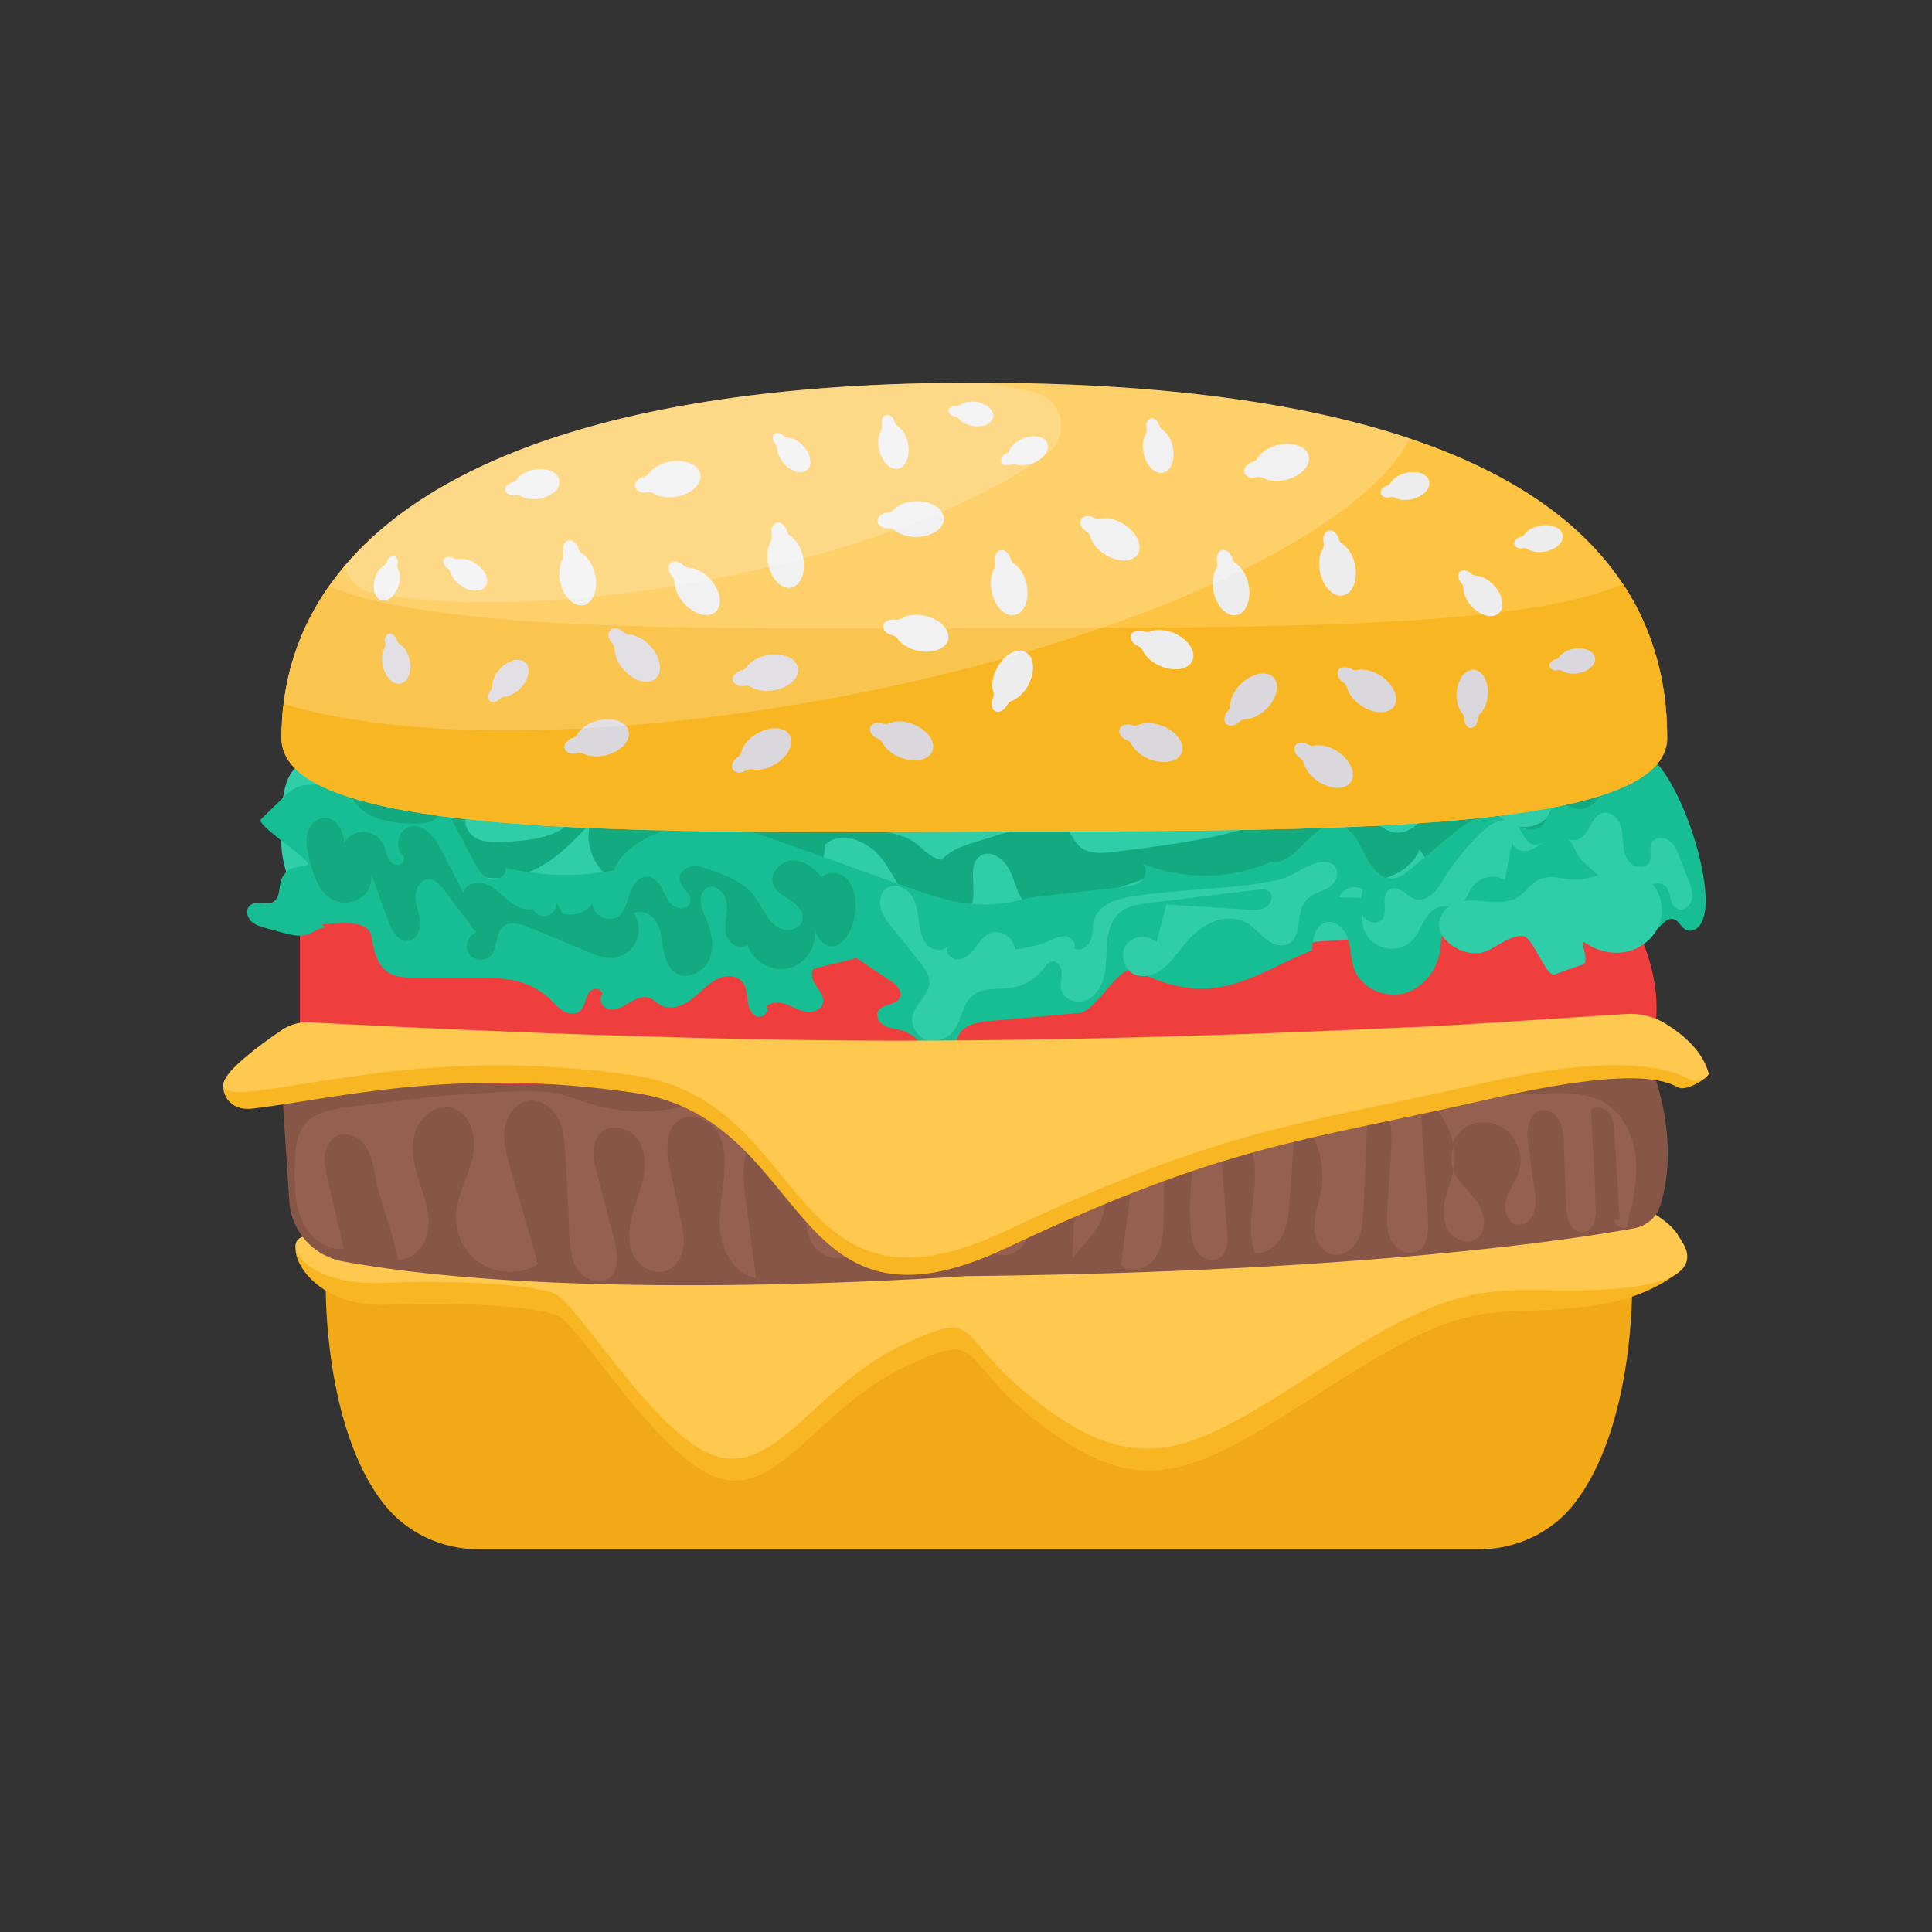 <svg id="Layer_1" enable-background="new 0 0 110 110" height="512" viewBox="0 0 110 110" width="512" xmlns="http://www.w3.org/2000/svg" xmlns:x="http://ns.adobe.com/Extensibility/1.0/" xmlns:i="http://ns.adobe.com/AdobeIllustrator/10.0/" xmlns:graph="http://ns.adobe.com/Graphs/1.0/"><rect x="0" y="0" width="110" height="110" fill="#333333" stroke="none"/><path d="m92.927 73.22c-24.915 1.594-49.701 1.551-74.38 0 0 0-.138 8.007 3.299 12.397 1.296 1.655 3.304 2.593 5.406 2.593h56.97c2.102 0 4.11-.938 5.406-2.593 3.437-4.39 3.299-12.397 3.299-12.397z" fill="#f2a916"/><path d="m93.255 69.792-4.894-.265c-.973-.053-1.948-.014-2.913.117-2.9.393-8.56 1.098-10.342 1.098-2.161 0-10.285 1.124-14.174 1.383-3.889.259-12.459-1.163-22.312.479-9.852 1.642-20.453-2.585-21.49-2.066-1.037.519.59 3.921 4.825 3.748 4.235-.173 8.47.086 9.766.605 1.296.519 5.704 8.124 9.161 9.247 3.457 1.124 5.704-3.976 10.63-6.309 4.926-2.333 2.593-.346 8.47 3.803 5.877 4.148 8.902 1.642 16.68-3.284 7.778-4.926 8.293-3.157 14.208-4.033 2.33-.345 3.897-1.221 4.848-1.999.951-.778-2.462-2.524-2.462-2.524z" fill="#f9b623"/><path d="m93.111 68.547-4.894-.265c-.973-.053-1.948-.014-2.913.117-2.9.393-8.56 1.098-10.342 1.098-2.161 0-10.285 1.124-14.174 1.383-3.889.259-12.459-1.163-22.312.479-9.852 1.642-20.295-1.43-21.333-.911-1.037.519.432 2.766 4.667 2.593 4.235-.173 8.47.086 9.766.605 1.296.519 5.704 8.124 9.161 9.247 3.457 1.124 5.704-3.976 10.63-6.309 4.926-2.333 2.593-.346 8.47 3.803 5.877 4.148 8.902 1.642 16.68-3.284 7.778-4.926 9.334-3.284 15.297-3.716 5.963-.432 3.963-2.626 3.803-2.938-.562-1.092-2.506-1.901-2.506-1.901z" fill="#ffc94f"/><path d="m94.201 61.274c-2.192-.939-31.624-.939-31.938-.731-.313.209-40.392.104-42.688.104s-3.549.939-3.549.939l.444 6.815c.111 1.707 1.371 3.109 3.054 3.418 12.849 2.361 33.864.948 35.433.838.208-.002.41-.005.625-.007 22.237-.26 34.073-2.097 37.471-2.718.688-.126 1.258-.611 1.47-1.278 1.141-3.59-.323-7.381-.323-7.381z" fill="#885646"/><path d="m48.335 63.057c-.034.02-.065.042-.094.065.413.021.826.042 1.239.063-.342-.245-.789-.338-1.144-.129z" fill="#d6660b"/><path d="m39.312 62.88c-1.874.55-3.912.531-5.775-.055-.487-.153-.962-.344-1.456-.472-1.221-.317-2.504-.243-3.763-.166-.37.023-.739.045-1.109.068-.437.027-.874.053-1.311.087-1.373.105-2.74.277-4.106.448-.653.082-1.307.164-1.96.246-.883.111-1.849.264-2.434.935-.568.651-.605 1.595-.613 2.459-.01 1.031-.013 2.098.4 3.043.413.945 1.361 1.738 2.387 1.63-.307-1.322-.614-2.645-.921-3.967-.105-.451-.21-.913-.154-1.372.056-.459.306-.924.731-1.106.548-.234 1.206.079 1.557.561.35.482.466 1.09.573 1.676.298 1.637 1 3.18 1.298 4.817.919.052 1.642-.883 1.735-1.799.093-.916-.257-1.81-.537-2.686-.283-.886-.5-1.846-.229-2.736.271-.889 1.191-1.641 2.093-1.416 1.125.28 1.456 1.77 1.18 2.896s-.929 2.173-.942 3.333c-.012 1.092.604 2.169 1.552 2.713.948.543 2.189.53 3.125-.033-.532-1.844-1.064-3.687-1.596-5.531-.21-.727-.421-1.482-.304-2.23.118-.747.665-1.484 1.418-1.561.698-.072 1.349.446 1.658 1.076.309.63.35 1.353.386 2.054.076 1.499.152 2.998.228 4.497.035.688.082 1.413.462 1.988.381.574 1.219.905 1.78.505.632-.45.507-1.407.313-2.159-.334-1.296-.669-2.591-1.003-3.887-.195-.756-.351-1.671.201-2.223.578-.577 1.649-.323 2.126.339.477.662.478 1.561.295 2.356-.167.726-.469 1.415-.641 2.14-.172.725-.203 1.524.151 2.18.354.655 1.183 1.09 1.873.809.527-.215.843-.78.92-1.343.077-.563-.044-1.133-.164-1.689-.197-.913-.395-1.826-.592-2.739-.215-.993-.324-2.259.537-2.798.724-.453 1.745-.016 2.186.715.441.731.442 1.641.356 2.491-.113 1.118-.353 2.245-.178 3.355.175 1.11.899 2.236 2.002 2.449-.19-1.454-.381-2.907-.571-4.361-.137-1.048-.268-2.151.131-3.129.399-.978 1.527-1.745 2.512-1.365.786.303 1.189 1.207 1.22 2.048.031.842-.225 1.663-.363 2.494-.138.831-.14 1.746.335 2.441.476.695 1.571 1 2.181.421.56-.531.447-1.435.292-2.191-.284-1.385-.568-2.77-.852-4.155-.133-.65-.196-1.47.306-1.861-1.162-.06-2.323-.119-3.485-.179-1.788-.092-3.726-.567-5.444-.063z" fill="#966051"/><path d="m80.864 62.545c.057-.002.114-.004.171-.007-.059-.038-.118-.076-.179-.11.002.039.005.078.007.117z" fill="#d6660b"/><path d="m82.74 66.592c.003.009.008.018.012.027.013-.06.025-.12.035-.181.067-.403.061-.814-.006-1.215-.172.437-.202.927-.041 1.369z" fill="#966051"/><path d="m82.456 70.052c.322.533 1.079.829 1.599.487.648-.426.502-1.446.058-2.082-.438-.628-1.088-1.124-1.361-1.837-.115.548-.328 1.073-.455 1.619-.141.606-.163 1.281.159 1.813z" fill="#966051"/><path d="m93.145 66.095c-.086-1.277-.644-2.591-1.731-3.268-1.027-.64-2.319-.614-3.528-.567-2.284.089-4.568.178-6.851.267.89.568 1.502 1.539 1.677 2.578.191-.486.565-.901 1.053-1.089.457-.176.978-.165 1.435.009 1.012.384 1.613 1.615 1.295 2.649-.176.573-.585 1.054-.749 1.631s.078 1.36.673 1.427c.417.047.796-.304.928-.703.132-.399.077-.832.021-1.248-.118-.873-.236-1.746-.355-2.619-.103-.763-.02-1.806.738-1.946.426-.079.847.229 1.043.615.196.386.218.834.236 1.266.05 1.191.1 2.381.149 3.572.014.338.031.688.181.992.15.304.471.55.807.504.596-.083.719-.882.69-1.483-.089-1.83-.178-3.659-.266-5.489.298-.272.813-.112 1.048.216.235.328.266.755.29 1.157.094 1.623.189 3.246.283 4.869-.253.09-.357-.118-.267.135.09.253.403.401.656.31.314-1.241.631-2.507.545-3.785z" fill="#966051"/><path d="m75.601 62.601c-3.298.015-6.596.03-9.895.045-1.632.007-3.266.015-4.891.161-1.532.138-3.051.399-4.585.505-1.82.126-3.647.032-5.469-.061-.427-.022-.855-.044-1.282-.066.128.092.242.205.33.332.322.467.39 1.057.449 1.621.185 1.773.37 3.545.556 5.318.074.706.404 1.631 1.108 1.54.362-.047.628-.389.705-.746.077-.357.005-.727-.067-1.084-.217-1.079-.433-2.158-.65-3.237-.183-.909-.276-2.051.496-2.564.766-.509 1.862.074 2.254.905.392.831.306 1.796.288 2.715-.016.865.049 1.774.511 2.505s1.431 1.205 2.22.852c.945-.423 1.124-1.703.923-2.719-.189-.955-.593-1.887-.534-2.858.059-.971.841-2.01 1.803-1.862.593.091 1.048.613 1.238 1.182.191.569.168 1.185.143 1.785-.066 1.583-.132 3.166-.198 4.749.484-.594 1.117-1.195 1.503-1.857.416-.713.426-1.982.496-2.783.035-.402.27-3.456-.13-3.593.807.276 1.336 1.087 1.513 1.921.177.834.064 1.699-.05 2.544-.19 1.404-.38 2.808-.569 4.213.578.499 1.546.164 1.968-.472.422-.637.451-1.447.465-2.211.029-1.511.058-3.022.087-4.532.012-.637.148-1.441.766-1.598.51-.13 1.013.336 1.135.848.123.512-.021 1.044-.136 1.557-.314 1.396-.42 2.839-.314 4.266.035.468.1.957.373 1.339.273.382.814.611 1.228.389.507-.272.528-.978.482-1.551-.177-2.183-.354-4.366-.53-6.548.97.13 1.698 1.02 1.953 1.965.256.945.138 1.945.033 2.919-.105.973-.194 1.982.115 2.911.657.071 1.274-.408 1.575-.996.301-.588.354-1.268.401-1.927.12-1.684.24-3.367.361-5.051 1.164 1.119 1.721 2.834 1.438 4.424-.124.696-.397 1.372-.387 2.078.011.706.433 1.488 1.134 1.575.563.07 1.096-.345 1.347-.854.251-.509.282-1.094.308-1.66.096-2.063.192-4.126.287-6.189.549.021 1.001.486 1.183 1.004s.15 1.085.116 1.633c-.07 1.14-.141 2.281-.211 3.421-.037.605-.068 1.242.202 1.784s.955.928 1.497.658c.606-.302.649-1.137.606-1.813-.145-2.296-.291-4.592-.436-6.888-.307.012-.613.024-.92.036-1.448.007-2.895.013-4.343.02z" fill="#966051"/><path d="m89.526 42c1.417 2.19 2.379 4.673 2.806 7.246.248 1.491.263 3.184-.731 4.323-.967 1.108-2.571 1.342-4.032 1.505-7.035.784-14.103 1.57-21.175 1.27-4.595-.195-9.193-.853-13.564-2.285-6.109.002-12.315-.034-18.424-.032-4.815.002-9.714-.009-14.319-1.416-1.244-.38-2.528-.913-3.286-1.971-.905-1.263-.846-2.952-.751-4.503.062-1.009.228-2.189 1.114-2.675.493-.27 1.089-.244 1.65-.207 7.186.484 14.356 1.73 21.546 1.317 1.61-.092 3.215-.268 4.818-.443 2.962-.324 5.924-.647 8.887-.971 7.992-.873 16.183.62 24.174-.26 3.892-.428 7.816-1.054 11.701-.571.012-.237-.178-.354-.414-.329z" fill="#2fcda8"/><path d="m19.701 46.478c.742.771 1.766 1.192 2.758 1.592 1.077.435 2.154.869 3.232 1.304.472.19.945.381 1.441.498.955.224 1.975.159 2.893-.185 1.433-.537 2.532-1.69 3.578-2.806-.284 1.038.084 2.224.906 2.919.821.695 2.052.862 3.029.411.684-.316 1.229-.897 1.936-1.158.707-.261 1.725.022 1.797.773 1.118.411 2.295.828 3.473.649 1.177-.179 2.322-1.18 2.216-2.366.875-.85 2.402-.251 3.174.693.772.944 1.184 2.171 2.087 2.992.903.82 2.663.905 3.091-.238.357-.954-.331-2.378.569-2.856.679-.36 1.437.376 1.719 1.091.282.715.466 1.585 1.154 1.926.557.276 1.222.081 1.812-.119 1.574-.532 3.148-1.065 4.722-1.597.184-.065.368-.131.552-.196 3.277.161 6.553.323 9.83.484 1.966.097 4.432-.107 5.161-1.936.529 1.105 2.148 1.494 3.121.749.62-.475.933-1.266 1.548-1.748.615-.482 1.821-.322 1.824.459.391-.277.783-.554 1.174-.83.772 1.05 2.454 1.269 3.469.452 1.015-.817 1.159-2.507.298-3.485-.267-.303-.626-.543-1.026-.593-.855-.106-1.57.645-1.993 1.396-.424.751-.762 1.618-1.498 2.067-.694.423-1.661.335-2.268-.207-.606-.542-.801-1.493-.458-2.23 1.133.107 2.398.059 3.233-.714.835-.773.748-2.484-.351-2.779-.691-.185-1.402.259-1.869.801s-.799 1.2-1.33 1.679c-.945.852-2.32.98-3.591 1.023-7.379.247-14.72-.964-22.004-2.17-5.542-.918-11.083-1.835-16.625-2.753-4.141-.686-8.341-1.374-12.518-.953-2.641.266-14.427 3.639-10.265 7.963z" fill="#13aa80"/><path d="m92.664 51.827c-13.491 2.096-37.854 2.8-37.854 2.8v.336c-2.164-.19-13.787-1.191-22.205-1.521-9.317-.365-15.529-1.736-15.529-1.736s0 7.216 0 8.312c0 0 2.649 2.101 16.533 1.644 11.49-.378 18.96-.505 21.2-.538v.002c30.257 3.275 39.426-2.62 39.426-2.62.524-3.406-1.572-6.68-1.572-6.68z" fill="#ef3e3e"/><path d="m93.478 42.788c-.798-.242-.544 2.985-.61 2.153-.04-.511.033-1.172-.43-1.391-.305-.145-.684.033-.879.309s-.249.624-.298.958c-.104.706-.84 1.39-1.535 1.226-.37-.087-.739-.351-1.094-.217-.458.173-.473.835-.824 1.175-.336.326-.889.272-1.318.086-.429-.185-.816-.479-1.271-.584-.982-.226-1.915.466-2.686 1.115-.436.367-.872.735-1.308 1.102-.289.244-.579.488-.868.732-.304.256-.634.524-1.03.56-.752.07-1.293-.689-1.621-1.369-.349-.722-.778-1.567-1.572-1.686-1.431-.213-2.346 2.378-3.766 2.105-2.335 1.042-5.105 1.062-7.455.052.384.119.406.711.124.998-.282.287-.715.347-1.115.392-1.773.199-3.546.398-5.319.597-1.107.359-2.291.479-3.448.349-1.261-.142-2.469-.573-3.664-1.001-.338-.121-.676-.242-1.015-.364-.6-.215-1.2-.43-1.799-.645-1.122-.402-2.245-.804-3.367-1.207-.191-.069-.382-.137-.574-.206-1.507-.54-3.05-1.087-4.651-1.102-1.357-.013-2.723.372-3.849 1.13-.554.373-1.068.863-1.269 1.499-2.044.392-4.172.342-6.195-.145.12.437-.478.787-.903.631-.425-.156-.673-.588-.885-.988-.586-1.104-1.172-2.208-1.758-3.311.037.272-.069.58-.274.774-.325.307-.803.386-1.25.388-1.323.005-2.839-.216-3.562-1.323-.242-.371-.621-.651-1.047-.774-.259-.075-.531-.093-.801-.111-.448-.029-.915-.056-1.331.112-.364.146-.655.427-.935.701-.389.38-.779.76-1.168 1.139-.339.331 3.105 2.464 2.652 2.602-.301.092-.628.089-.916.216-.28.124-.502.372-.593.664-.13.414-.046.957-.408 1.196-.396.262-1.017-.09-1.369.229-.242.219-.174.641.053.875.227.234.558.33.872.416.319.087.639.175.958.262.458.125.949.25 1.4.1.335-.112.623-.37.975-.395.365-.027-3.104-1.584-2.854-1.318.25.267.455.58.748.799.68.509 1.622.38 2.467.298.845-.083 2.168-.122 2.301.716.121.758.293 1.602.927 2.035.469.32 1.075.329 1.642.328 1.058-.003 2.116-.007 3.173-.01 1.073-.003 2.178-.001 3.17.408.474.195.911.481 1.28.838.238.23.453.493.74.66.287.167.677.213.934.004.19-.155.263-.407.338-.64.075-.233.18-.482.398-.594.218-.112.559.029.537.273-.286.29.054.822.459.866.405.044.777-.201 1.126-.41.35-.209.778-.395 1.151-.233.197.085.343.255.525.369.446.277 1.041.173 1.496-.087.456-.26.818-.654 1.224-.987.293-.24.623-.455.996-.525.373-.07.796.033 1.029.332.223.286.231.678.277 1.038.046.36.181.763.518.898.337.135.792-.289.558-.567.283-.281.751-.255 1.126-.121.375.135.722.359 1.115.423.393.065.874-.104.97-.491.085-.343-.158-.67-.362-.959-.204-.288-.382-.685-.182-.976.814-.275 1.621-.365 2.436-.64.644.429 1.287.858 1.931 1.287.333.222.713.578.564.95-.194.484-1.05.356-1.262.833-.132.297.097.646.386.795.289.149.625.167.938.252.857.235 1.526 1.038 1.604 1.922.187.293.651.286.923.07.273-.216.396-.567.485-.904.089-.336.163-.69.375-.966.385-.502 1.09-.597 1.719-.653 1.673-.148 3.347-.297 5.02-.445 1.031-.091 2.305-2.893 3.227-2.423 4.567 2.329 6.724.168 10.046-1.144.021-.63.154-1.414.759-1.591.563-.165 1.108.37 1.289.928.18.558.147 1.171.348 1.722.412 1.131 1.831 1.722 2.975 1.347 1.144-.374 1.922-1.563 1.961-2.767.011-.34.101-.818.44-.788.17.015.287.17.423.273.275.208.694.195.957-.028.262-.224.341-.636.179-.94.258.411.912.314 1.283 0.0.371-.313.601-.771.985-1.068.604-.466 1.44-.437 2.201-.387.301.02.619.046.862.225.292.215.422.615.741.786.572.307 1.263-.318 1.896-.171.43.1.692.518.962.868.269.35.693.69 1.11.547.462-.159.723-.854 1.198-.741.32.076.444.491.745.625.232.103.517.004.693-.18.176-.183.264-.434.325-.68.526-2.102-1.554-8.489-3.559-9.31z" fill="#17bd93"/><path d="m82.825 48.612c-.782.682-1.564 1.365-2.346 2.047-.139.297-.472.469-.8.483-.327.013-.647-.11-.928-.277-1.033-.611-1.762-1.837-2.956-1.961-.715-.074-1.396.283-2.026.63-.403.222-.806.444-1.209.665-.501.276-1.002.552-1.526.78-.453.198-.923.359-1.402.482-.525.135-1.19.175-1.498-.271-.161-.233-.19-.566-.424-.725-.288-.196-.705.022-.856.336-.151.314-.123.679-.125 1.027-.002.348-.055.731-.315.963-.305.273-.789.231-1.152.042-.363-.189-.648-.495-.974-.741-.591-.448-1.329-.7-2.07-.708-.661-.007-1.332.183-1.858.583-.343.261-.616.601-.886.938-.334.417-.672.842-.867 1.339-.198.504-.231 1.093.01 1.578.241.485.791.829 1.325.736.805-.139 1.166-1.067 1.381-1.855.215-.788.574-1.716 1.378-1.858.731-.129 1.446.691 1.219 1.398-.103.32-.351.581-.439.905-.145.537.22 1.128.735 1.337.515.21 1.122.087 1.591-.212.469-.299.817-.755 1.103-1.231.223-.371.417-.764.712-1.081.518-.557 1.334-.817 2.078-.662-.275-.31.033-.85.441-.924.408-.074.807.162 1.125.429.318.266.615.582 1.007.717.392.136.92.003 1.042-.393.087-.281-.054-.574-.143-.854-.088-.28-.094-.648.158-.8.397-.238.89.333 1.328.186.344-.116.402-.57.607-.87.311-.455.969-.523 1.502-.385.943.244 1.729 1.019 1.986 1.958.104.381.128.785.282 1.148.154.363.495.693.888.661.49-.04.766-.595.817-1.085s-.019-1.011.202-1.451c.271-.54.886-.789 1.387-1.127.372-.252.713-.675.74-1.091l.123.549c.131-.475-.017-1.016-.371-1.358z" fill="none"/><path d="m75.464 50.636c-.395.189-.847.313-1.126.651-.582.707-.172 2.061-.996 2.463-.411.201-.911.006-1.269-.279-.358-.285-.645-.659-1.037-.894-.606-.363-1.39-.335-2.039-.056-.649.279-1.178.78-1.624 1.328-.376.461-.71.969-1.183 1.328s-1.141.544-1.668.268c-.573-.301-.768-1.145-.385-1.667.383-.522 1.246-.589 1.705-.133.189-.716.379-1.433.568-2.149 1.557.098 3.113.195 4.67.293.351.022.729.037 1.025-.153.296-.19.421-.672.146-.89-.172-.137-.417-.117-.635-.09-2.045.249-4.09.499-6.135.748-.616.075-1.271.167-1.739.575-.462.403-.647 1.039-.708 1.648s-.022 1.23-.139 1.831c-.117.601-.43 1.21-.984 1.472-.554.262-1.352.008-1.491-.589-.072-.308.036-.629.029-.945-.007-.317-.222-.686-.536-.649-.225.026-.369.241-.506.421-.422.554-1.058.941-1.745 1.06-.793.138-1.712-.04-2.322.485-.588.506-.594 1.434-1.089 2.03-.358.43-.985.633-1.513.448-.528-.185-.898-.772-.792-1.322.136-.705.927-1.176.967-1.893.026-.472-.287-.887-.583-1.255-.506-.627-1.011-1.254-1.517-1.882-.277-.343-.561-.701-.671-1.129s.005-.946.383-1.173c.486-.292 1.145.044 1.43.534.285.49.313 1.081.401 1.641.065.416.182.852.492 1.138.31.285.866.335 1.123.002-.224.332.179.799.579.776.4-.022.716-.339.96-.657.244-.317.479-.672.846-.833.613-.269 1.419.251 1.426.921.643-.1 1.294-.203 1.892-.46.308-.133.618-.31.953-.29.335.019.674.356.544.665.332.244.811-.093.943-.484.132-.39.078-.826.218-1.214.303-.837 1.329-1.111 2.208-1.251 2.701-.431 5.574-.359 8.233-.923.834-.177 1.53-.875 2.351-1.003 1.226-.192 1.346 1.057.338 1.539z" fill="#2fcda8"/><path d="m48.678 51.052c-.078-.45-.277-.902-.652-1.163s-.948-.263-1.247.081c-.395-.547-1.005-1.004-1.679-.975-.674.029-1.308.732-1.076 1.366.155.424.598.655.979.899s.768.625.698 1.071c-.07.446-.605.703-1.046.606-.441-.096-.784-.447-1.033-.823s-.434-.796-.716-1.149c-.601-.754-1.557-1.114-2.464-1.44-.346-.124-.711-.251-1.074-.192-.363.058-.714.371-.676.737.05.493.737.826.61 1.305-.099.373-.651.431-.963.203-.312-.228-.457-.612-.637-.954-.18-.342-.463-.689-.849-.71-.499-.028-.845.492-1.0.968s-.261 1.023-.672 1.307c-.54.374-1.42-.07-1.441-.726-.389.498-1.09.728-1.699.556-.128-.215-.256-.429-.383-.644.053.33-.173.682-.495.772-.322.09-.697-.095-.823-.405-.503.137-1.023-.149-1.422-.485-.399-.336-.761-.743-1.25-.924-.489-.18-1.163-.011-1.299.492-.394-.775-.787-1.55-1.181-2.325-.373-.735-.976-1.592-1.786-1.442-.724.134-.998 1.251-.417 1.705.127.216-.125.502-.375.481-.25-.021-.439-.239-.54-.468-.101-.229-.142-.482-.251-.707-.199-.408-.635-.69-1.089-.705-.454-.015-.907.237-1.133.631-.017-.68-.463-1.46-1.143-1.429-.5.023-.885.499-.977.991s.038.996.168 1.48c.231.862.543 1.827 1.348 2.213.592.284 1.367.136 1.801-.357s.48-1.291.094-1.823c.233.641.466 1.283.699 1.924.178.489.355.978.533 1.467.198.544.576 1.202 1.147 1.105.46-.078.682-.632.646-1.098-.036-.465-.238-.908-.255-1.374-.018-.466.255-1.01.721-1.035.393-.02.696.327.933.642.601.798 1.201 1.597 1.802 2.395-.469.153-.693.798-.419 1.209.274.41.955.452 1.277.077.383-.446.216-1.214.651-1.608.402-.363 1.034-.174 1.534.034.841.35 1.682.701 2.523 1.051.084.035.167.07.251.104.203.085.406.169.609.254.388.161.787.325 1.207.328.59.003 1.168-.346 1.441-.869s.228-1.197-.112-1.679c.47-.247 1.069.091 1.326.555.258.464.283 1.016.377 1.539.093.523.297 1.081.761 1.339.691.384 1.613-.154 1.882-.897.269-.743.055-1.573-.252-2.302-.123-.293-.263-.587-.283-.904-.02-.317.115-.668.405-.798.513-.229 1.04.383 1.086.943.046.56-.159 1.129-.046 1.68.113.551.824 1.028 1.223.632.289.957 1.394 1.584 2.364 1.341.97-.243 1.649-1.317 1.453-2.297.157.782.892 1.407 1.544.827.661-.588.906-1.778.762-2.608z" fill="#13aa80"/><path d="m93.62 58.65s-11.913.794-12.608.794c-.695 0-14.891.794-30.08.794s-34.151-1.092-34.151-1.092-3.577 1.315-4.027 2.451c-.192.483.193 1.698 1.645 1.52 4.865-.596 11.615-2.383 21.741-.893 10.126 1.489 8.538 14.792 21.146 8.836 12.608-5.957 16.877-6.056 27.301-8.438 7.375-1.686 9.814-1.347 10.968-.706.393.218 1.491-.379 1.729-.76-.596-2.283-3.662-2.504-3.662-2.504z" fill="#f9b623"/><path d="m88.276 47.697c-.002.001-.005.002-.007.003.002-.001.005-.002.007-.003z" fill="#a0c600"/><path d="m76.237 51.091 1.251.03c.032-.162.075-.323.12-.48-.464-.295-1.172-.062-1.371.45z" fill="#2fcda8"/><path d="m87.359 48.097c-.548-.054-.65-.83-1.073-1.183-.292-.244-.726-.255-1.081-.12-.355.135-.648.395-.92.66-.803.781-1.512 1.66-2.106 2.61-.186.298-.365.608-.626.841-.262.234-.629.383-.967.289-.262-.073-.464-.275-.687-.43-.223-.155-.522-.267-.762-.14-.28.149-.323.529-.305.846.018.317.047.678-.172.907-.319.334-.933.084-1.12-.339-.052.541.11 1.102.492 1.49.609.619 1.729.664 2.344.051.305-.304.47-.718.68-1.095.21-.377.507-.748.926-.849.363-.087.77.043 1.105-.123.386-.192.497-.679.749-1.028.404-.56 1.259-.732 1.848-.37.141-.761.282-1.522.423-2.283-.06.396.426.687.821.62.374-.064.676-.321.988-.54-.176.111-.353.206-.555.186z" fill="#2fcda8"/><path d="m96.134 50.105c-.166-.428-.333-.857-.499-1.285-.14-.359-.294-.738-.607-.963-.313-.225-.834-.202-1.006.143-.161.322.052.736-.099 1.063-.171.369-.737.392-1.048.128-.311-.263-.416-.695-.456-1.1-.041-.405-.036-.826-.196-1.2-.16-.375-.549-.694-.948-.609-.73.155-.788 1.39-1.52 1.538-.153.031-.306.004-.458-.038.248.236.365.619.554.924.184.297.455.529.72.756.129.11.258.22.387.331.664.567 1.494 1.172 2.329.918.256-.078.482-.233.732-.328.25-.096.555-.123.767.04.396.305.227 1.049.658 1.302.335.197.784-.11.879-.487.095-.377-.048-.769-.189-1.131z" fill="#2fcda8"/><path d="m87.914 47.911c.116-.073.232-.153.355-.21-.106.05-.208.109-.302.173-.018.012-.035.025-.053.037z" fill="#a0c600"/><path d="m80.639 44.999c-.416-.079-.851-.012-1.263-.107-.539-.125-.978-.51-1.492-.715-.408-.163-.853-.208-1.29-.251-2.072-.205-4.347-1.52-6.281-.749-1.579.63-3.346.781-5.01.43-.683-.144-1.432-.362-2.044-.028-.455.249-.726.759-1.188.996-.56.288-1.232.104-1.847-.031-1.746-.384-3.555-.325-5.341-.404-1.787-.079-3.74-.214-5.283-1.119-2.297.343-4.594.686-6.891 1.028-.933.139-1.868.279-2.81.335-1.075.064-2.154.019-3.231.046-.427.011-.855.033-1.281.062-2.592.175-5.168.593-7.682 1.246-.461.12-.98.299-1.159.74-.197.486.156 1.054.628 1.28.472.227 1.021.203 1.545.174 1.198-.066 2.465-.155 3.449-.841.386-.269.71-.62 1.093-.893 1.314-.933 2.737-.463 4.198-.342 1.721.142 3.435.352 5.149.561 2.402.294 4.804.587 7.206.881.765.094 1.562.198 2.202.628.526.353.976.983 1.609 1.019.515-.57 1.288-.817 2.023-1.041 1.044-.317 2.089-.635 3.133-.952.568-.173 1.228-.333 1.718.002.435.298.573.887.966 1.239.503.45 1.265.395 1.935.312 2.652-.325 5.318-.654 7.878-1.419 1.118-.334 2.219-.752 3.372-.931 1.153-.179 2.396-.096 3.39.515.453.278.872.67 1.4.732.483.057.963-.186 1.306-.531.343-.345.574-.783.8-1.214.196-.375-.49-.581-.906-.66z" fill="#2fcda8"/><path d="m84.426 54.22c.807-.243 1.48-1.004 2.318-.917.531.055 1.279 2.359 1.78 2.174.256-.095 1.334-.485 1.597-.56.445-.128-.259-1.513.12-1.247.709.497 1.631.704 2.47.492.84-.212 1.571-.862 1.818-1.692.193-.648.082-1.382-.299-1.94s-1.029-.928-1.704-.965c-.952-.053-1.848.514-2.801.513-.69-.001-1.412-.295-2.047-.024-.534.229-.846.8-1.353 1.082-1.229.682-3.295-.579-4.207.884-.814 1.306 1.182 2.539 2.31 2.2z" fill="#2fcda8"/><path d="m94.854 58.296c-.684-.421-1.481-.617-2.283-.564-2.924.194-10.991.725-11.559.725-.695 0-14.891.794-30.08.794-13.29 0-29.469-.836-33.306-1.045-.562-.031-1.117.124-1.583.439-1.711 1.16-5.518 3.959-1.644 3.485 4.865-.596 11.615-2.383 21.741-.893 10.126 1.489 8.538 14.792 21.146 8.836 12.608-5.957 16.877-6.056 27.301-8.438 7.375-1.686 10.427-.837 11.581-.196.393.218.888.081 1.126-.3-.343-1.316-1.511-2.269-2.439-2.841z" fill="#ffc94f"/><path d="m94.922 42.012c0 .947-.583 1.728-1.634 2.362-.198.114-.406.229-.624.333-.229.104-.468.208-.718.312-.51.198-1.072.375-1.696.541-.458.125-.958.239-1.478.343-.177.042-.354.073-.531.104-.541.104-1.114.198-1.707.281-3.57.52-8.045.781-13.009.905-1.655.042-3.362.073-5.11.094-1.155.01-2.342.021-3.528.031-2.977.021-6.026.021-9.065.031-5.818.021-11.625.052-16.933-.042-.323-.01-.635-.021-.947-.031-.416 0-.822-.01-1.228-.021-.177-.01-.364-.01-.541-.021-.895-.021-1.769-.062-2.633-.094-.395-.021-.781-.031-1.176-.052-.146-.01-.291-.021-.448-.031-.291-.01-.583-.031-.874-.042-.323-.021-.645-.042-.957-.062-.354-.031-.697-.052-1.03-.083-.073 0-.135-.01-.198-.01-.364-.031-.708-.062-1.051-.094-.624-.062-1.228-.125-1.811-.187-.343-.042-.677-.083-.999-.125-.739-.104-1.436-.219-2.092-.333-.448-.083-.874-.166-1.291-.271-3.497-.791-5.589-2.009-5.589-3.84 0-.291.01-.583.031-.874 0-.094 0-.187.01-.281.021-.26.042-.52.083-.781.125-1.051.364-2.092.718-3.101.052-.146.104-.291.166-.437.021-.062.042-.114.073-.177.052-.146.114-.302.177-.448.395-.874.874-1.717 1.447-2.539 4.808-6.848 16.329-11.583 36.748-11.583 10.699 0 18.796 1.166 24.79 3.174 6.005 2.019 9.887 4.881 12.135 8.284.114.166.219.333.323.5.094.167.198.343.291.51.094.166.187.343.271.51.094.177.177.354.25.531.395.874.708 1.78.926 2.695.042.187.083.375.125.562.042.187.073.375.104.562.031.187.062.375.083.572.042.291.073.593.094.895.01.125.021.26.021.385.021.343.031.687.031 1.041z" fill="#fdc443"/><path d="m94.891 40.971c0-.135-.01-.26-.021-.385-.021-.302-.052-.604-.094-.895-.021-.198-.052-.385-.083-.572-.031-.187-.062-.375-.104-.562-.042-.187-.083-.375-.125-.562-.219-.916-.531-1.821-.926-2.695-.073-.177-.156-.354-.25-.531-.083-.167-.177-.343-.271-.51-.094-.167-.198-.343-.291-.51-.104-.166-.208-.333-.323-.5-1.655.729-4.069 1.249-7.015 1.613h-.01c-.312.031-.624.073-.947.114-5.849.635-13.582.739-21.71.77-2.279.01-4.59.01-6.9.021-.656 0-1.322 0-1.977.01-1.186 0-2.362 0-3.538.01-13.571.031-26.216-.125-31.576-2.415-.572.822-1.051 1.665-1.447 2.539-.063.146-.125.302-.177.448-.031.062-.052.114-.073.177-.062.146-.114.291-.166.437-.354 1.009-.593 2.05-.718 3.101-.042.26-.062.52-.083.781-.01.094-.01.187-.01.281-.021.291-.031.583-.031.874 0 1.832 2.092 3.049 5.589 3.84.416.104.843.187 1.291.271.656.114 1.353.229 2.092.333.323.042.656.083.999.125.583.062 1.186.125 1.811.187.343.031.687.062 1.051.094.062 0 .125.01.198.01.333.031.676.052 1.03.083.312.021.635.042.957.062.291.01.583.031.874.042.156.01.302.021.448.031.395.021.781.031 1.176.052.864.031 1.738.073 2.633.094.177.01.364.01.541.021.406.01.812.021 1.228.021.312.01.624.021.947.031 5.308.094 11.115.062 16.933.042 3.039-.01 6.088-.01 9.065-.031 1.186-.01 2.373-.021 3.528-.031 1.748-.021 3.455-.052 5.11-.094 4.964-.125 9.439-.385 13.009-.905.593-.083 1.166-.177 1.707-.281.177-.031.354-.062.531-.104.52-.104 1.02-.219 1.478-.343.624-.167 1.186-.343 1.696-.541.25-.104.489-.208.718-.312.219-.104.427-.219.624-.333 1.051-.635 1.634-1.415 1.634-2.362-0-.354-.01-.697-.031-1.041z" fill="#f9b623"/><path d="m85.331 34.923c.357-.323.241-1.032-.258-1.582-.322-.355-.726-.558-1.067-.569-.09-.003-.188-.046-.26-.123-.058-.062-.135-.115-.246-.152-.14-.046-.284-.04-.373.042-.155.143-.13.424.057.629 0.0 0.0.001.001.001.001.077.084.133.186.133.285-.001.329.16.722.464 1.057.499.55 1.193.734 1.549.411z" fill="#ededed"/><path d="m29.922 37.726c-.319-.308-.962-.159-1.437.333-.307.318-.468.7-.458 1.015.003.083-.03.175-.097.246-.053.057-.098.131-.124.235-.034.131-.019.263.062.34.14.134.397.094.575-.09 0-0.0.001-.001.001-.001.073-.076.163-.133.253-.139.303-.019.654-.191.943-.49.475-.492.602-1.14.283-1.448z" fill="#dbd8dd"/><path d="m37.334 38.634c.416-.377.281-1.203-.301-1.845-.376-.414-.846-.65-1.245-.664-.105-.004-.219-.053-.303-.143-.067-.072-.157-.134-.287-.177-.163-.054-.331-.047-.435.049-.181.166-.151.494.066.734.001.001.001.001.002.002.09.098.155.217.155.332-.001.384.187.842.541 1.233.582.642 1.391.856 1.807.479z" fill="#dbd8dd"/><path d="m35.792 41.615c-.142-.543-.936-.807-1.774-.588-.541.141-.968.449-1.165.795-.052.091-.149.17-.267.202-.095.026-.192.077-.29.172-.123.12-.195.272-.158.409.064.237.368.363.681.281.001-0.0.002-0.0.002-.001.128-.034.264-.037.366.016.34.179.833.225 1.343.092.838-.219 1.403-.836 1.261-1.38z" fill="#dbd8dd"/><path d="m40.748 34.83c.416-.377.281-1.203-.301-1.845-.376-.414-.846-.65-1.245-.664-.105-.004-.219-.053-.303-.143-.067-.072-.157-.134-.287-.177-.163-.054-.331-.047-.435.049-.181.166-.151.494.066.734.001.001.001.001.002.002.09.098.155.217.155.332-.001.384.187.842.541 1.233.582.642 1.391.856 1.807.479z" fill="#ededed"/><path d="m45.964 26.748c.304-.276.205-.879-.22-1.348-.275-.303-.619-.475-.91-.485-.077-.003-.16-.039-.222-.105-.049-.053-.115-.098-.21-.129-.119-.039-.242-.034-.318.036-.132.121-.111.361.048.536 0.0 0.0.001.001.001.001.065.072.113.159.113.243-.001.281.136.616.395.901.425.469 1.017.626 1.32.35z" fill="#ededed"/><path d="m83.919 38.13c-.491-.035-.933.551-.987 1.31-.035.49.101.931.334 1.191.061.069.099.171.093.279-.005.086.01.181.062.289.065.136.171.238.295.246.215.014.405-.204.425-.487 0-.001 0-.001 0-.002.008-.116.043-.23.116-.3.244-.233.421-.629.453-1.091.054-.758-.301-1.401-.792-1.436z" fill="#dbd8dd"/><path d="m44.961 41.852c-.284-.484-1.12-.522-1.867-.084-.483.283-.81.695-.905 1.082-.025.102-.097.204-.202.267-.084.051-.164.126-.232.244-.086.149-.113.314-.041.436.126.211.453.25.732.086.001-0.0.001-.001.002-.001.114-.067.244-.107.357-.084.376.08.863-.01 1.318-.276.747-.438 1.123-1.186.84-1.67z" fill="#dbd8dd"/><path d="m72.514 38.569c-.387-.407-1.21-.252-1.837.345-.405.386-.63.862-.634 1.26-.001.105-.048.22-.136.307-.07.069-.131.161-.17.291-.05.165-.039.332.06.434.171.177.498.14.732-.084.001-.001.001-.001.002-.002.096-.092.213-.16.328-.163.384-.008.838-.207 1.22-.57.628-.597.823-1.411.436-1.818z" fill="#dbd8dd"/><path d="m67.275 42.86c.208-.522-.276-1.204-1.081-1.525-.52-.207-1.046-.212-1.41-.049-.096.043-.22.049-.335.005-.092-.035-.2-.052-.335-.033-.17.024-.318.103-.369.236-.089.229.081.51.382.63.001 0.0.001.001.002.001.124.049.235.127.285.23.168.345.538.675 1.028.87.805.321 1.626.158 1.834-.364z" fill="#dbd8dd"/><path d="m53.085 42.763c.208-.522-.276-1.204-1.081-1.525-.52-.207-1.046-.212-1.41-.049-.096.043-.22.049-.335.005-.092-.035-.2-.052-.335-.033-.17.024-.318.103-.369.236-.089.229.081.51.382.63.001 0.0.001.001.002.001.124.049.235.127.285.23.168.345.538.675 1.028.87.805.321 1.626.158 1.834-.364z" fill="#dbd8dd"/><g fill="#ededed"><path d="m74.512 25.954c-.133-.545-.924-.821-1.765-.615-.544.133-.975.434-1.177.778-.053.091-.151.167-.27.198-.095.025-.193.074-.292.168-.125.118-.199.269-.164.406.06.238.362.369.677.292.001-0.0.002-0.0.002-.001.129-.032.265-.033.366.022.337.184.83.237 1.342.112.842-.206 1.416-.815 1.282-1.36z"/><path d="m64.775 31.553c.302-.473-.046-1.235-.776-1.7-.472-.301-.988-.404-1.376-.313-.102.024-.225.006-.33-.058-.084-.052-.187-.088-.323-.095-.172-.009-.331.042-.407.162-.131.208-.016.517.257.691.001 0.0.001.001.002.001.112.071.207.168.237.279.1.371.402.763.847 1.047.731.466 1.567.459 1.869-.014z"/><path d="m81.376 27.389c-.101-.411-.696-.618-1.331-.463-.41.1-.735.327-.887.586-.04.068-.114.126-.204.149-.072.019-.146.056-.22.126-.094.089-.15.202-.124.306.045.179.273.278.51.22.001-0.0.001-0.0.002-0.0.097-.024.2-.025.276.017.254.138.625.179 1.011.084.634-.155 1.067-.614.966-1.025z"/><path d="m70.407 35.017c.55-.113.854-.893.679-1.742-.113-.548-.398-.99-.734-1.204-.089-.056-.162-.157-.188-.278-.021-.096-.067-.196-.157-.298-.113-.129-.261-.208-.4-.179-.24.051-.382.349-.316.666 0.0.001 0.0.002 0.0.002.027.13.023.266-.035.365-.196.33-.267.82-.161 1.337.175.848.763 1.444 1.312 1.331z"/><path d="m45.05 33.457c.55-.113.854-.893.679-1.742-.113-.548-.398-.99-.734-1.204-.089-.056-.162-.157-.188-.278-.021-.096-.067-.196-.157-.298-.113-.129-.261-.208-.4-.179-.24.051-.382.349-.316.666 0.0.001 0.0.002 0.0.002.027.13.023.266-.035.365-.196.33-.268.82-.161 1.337.175.848.763 1.444 1.312 1.331z"/><path d="m53.742 29.518c-.014-.561-.728-.998-1.594-.976-.559.014-1.045.217-1.315.51-.071.077-.183.131-.306.136-.098.004-.205.032-.321.102-.147.089-.251.22-.246.362.008.245.276.437.599.429.001-0.0.002-0.0.002-0.0.133-.004.266.024.353.099.291.251.76.408 1.287.395.866-.022 1.556-.495 1.542-1.057z"/><path d="m53.986 36.408c.127-.547-.455-1.149-1.299-1.344-.545-.126-1.066-.052-1.401.164-.088.057-.21.081-.331.055-.096-.021-.206-.021-.336.018-.165.049-.298.15-.329.289-.054.24.157.492.473.565.001 0.0.002 0.0.002.001.129.03.251.09.317.184.218.316.634.586 1.147.704.844.195 1.631-.09 1.757-.637z"/><path d="m57.772 35.017c.55-.113.854-.893.679-1.742-.113-.548-.398-.99-.734-1.204-.089-.056-.162-.157-.188-.278-.021-.096-.067-.196-.157-.298-.113-.129-.261-.208-.4-.179-.24.051-.382.349-.316.666 0.0.001 0.0.002 0.0.002.027.13.023.266-.035.365-.196.33-.268.82-.161 1.337.175.848.763 1.444 1.312 1.331z"/><path d="m67.892 37.612c.224-.515-.237-1.213-1.031-1.559-.513-.224-1.039-.246-1.407-.095-.097.04-.222.041-.335-.006-.091-.038-.199-.058-.334-.044-.171.018-.321.093-.377.224-.097.226.065.513.361.642.001 0.0.001.001.002.001.122.053.231.134.278.239.157.351.516.692.999.902.794.346 1.62.21 1.844-.305z"/><path d="m58.391 37.125c-.496-.262-1.227.146-1.632.912-.261.495-.323 1.017-.2 1.396.032.1.025.224-.031.334-.045.088-.073.194-.069.33.005.172.069.327.195.392.218.113.516-.026.667-.312 0-.001.001-.001.001-.002.062-.118.151-.22.259-.259.361-.13.728-.463.975-.929.405-.766.33-1.6-.166-1.862z"/></g><path d="m79.375 40.21c.312-.466-.018-1.235-.737-1.718-.465-.311-.978-.427-1.368-.344-.103.022-.225.001-.329-.066-.083-.054-.185-.092-.321-.102-.172-.013-.332.035-.41.153-.135.205-.028.516.241.696.001 0.0.001.001.002.001.111.074.203.173.231.285.092.373.385.772.823 1.066.72.482 1.557.495 1.869.028z" fill="#dbd8dd"/><path d="m27.651 33.374c.234-.349-.013-.923-.551-1.284-.347-.233-.731-.319-1.022-.257-.077.016-.168.001-.246-.049-.062-.04-.138-.069-.24-.077-.128-.009-.248.026-.307.114-.101.153-.021.386.18.52 0.0 0.0.001.001.001.001.083.055.152.129.172.213.069.279.287.577.615.796.538.36 1.163.37 1.397.021z" fill="#ededed"/><path d="m21.707 34.168c.371.114.815-.258.99-.831.113-.37.087-.733-.045-.975-.035-.064-.046-.149-.022-.231.019-.065.024-.141.004-.233-.026-.116-.089-.213-.183-.241-.163-.049-.347.085-.413.299-0.0.001-0.0.001-0.0.002-.027.088-.074.169-.143.21-.229.135-.435.409-.542.758-.176.573-.017 1.13.354 1.244z" fill="#ededed"/><path d="m76.914 44.517c.312-.466-.018-1.235-.737-1.718-.465-.311-.978-.427-1.368-.344-.103.022-.225.001-.329-.066-.083-.054-.185-.092-.321-.102-.172-.013-.332.035-.41.153-.135.205-.028.516.241.696.001 0.0.001.001.002.001.111.074.203.173.231.285.092.373.385.772.823 1.066.72.482 1.557.495 1.869.028z" fill="#dbd8dd"/><path d="m76.47 33.902c.55-.113.854-.893.679-1.742-.113-.548-.398-.99-.734-1.204-.089-.056-.162-.157-.188-.278-.021-.096-.067-.196-.157-.298-.113-.129-.261-.208-.4-.179-.24.051-.382.349-.316.666 0.0.001 0.0.002 0.0.002.027.13.023.266-.035.365-.196.33-.267.82-.161 1.337.175.848.763 1.444 1.312 1.331z" fill="#ededed"/><path d="m51.134 26.681c.455-.094.706-.739.561-1.44-.093-.453-.329-.819-.607-.996-.073-.047-.134-.13-.156-.23-.018-.08-.056-.162-.13-.246-.094-.107-.216-.172-.331-.148-.199.042-.316.288-.262.55 0.0.001 0.0.001 0.0.002.023.107.019.22-.029.302-.162.273-.221.678-.133 1.105.145.702.631 1.195 1.085 1.101z" fill="#ededed"/><path d="m66.211 26.92c.46-.095.715-.748.568-1.458-.095-.459-.333-.829-.615-1.009-.074-.047-.135-.132-.158-.232-.018-.081-.056-.164-.131-.25-.095-.108-.219-.174-.335-.15-.201.043-.32.292-.265.557 0.0.001 0.0.001 0.0.002.023.109.02.223-.03.305-.164.277-.224.687-.135 1.119.147.711.639 1.21 1.099 1.115z" fill="#ededed"/><path d="m56.551 23.743c.062-.378-.36-.761-.943-.856-.376-.062-.727.012-.945.174-.058.043-.139.065-.222.052-.066-.01-.141-.005-.228.027-.11.041-.196.115-.211.211-.026.165.129.328.347.363.001 0.0.001 0.0.002 0.0.089.014.175.05.223.111.163.205.457.37.811.428.583.095 1.105-.133 1.167-.511z" fill="#ededed"/><path d="m59.63 25.238c-.154-.392-.768-.517-1.373-.28-.39.153-.681.42-.796.696-.03.073-.095.139-.181.174-.068.028-.136.075-.2.154-.081.1-.121.219-.081.318.068.171.306.237.532.149.001-0.0.001-0.0.002-.001.093-.037.193-.051.274-.02.269.103.64.093 1.008-.051.604-.237.97-.747.816-1.139z" fill="#ededed"/><path d="m90.809 37.447c-.067-.386-.604-.615-1.199-.512-.385.067-.7.256-.856.485-.041.061-.113.109-.198.125-.068.013-.138.042-.211.103-.093.076-.151.177-.134.275.03.169.235.274.457.236.001-0.0.001-0.0.002-0.0.091-.016.186-.01.254.033.226.144.566.205.929.142.596-.103 1.024-.499.958-.885z" fill="#dbd8dd"/><path d="m31.848 27.341c-.079-.457-.715-.729-1.421-.607-.456.079-.829.303-1.015.575-.049.072-.134.129-.234.148-.08.015-.164.05-.25.122-.11.09-.179.21-.158.326.036.2.278.325.542.279.001-0.0.001-0.0.002-0.0.108-.019.22-.012.3.039.268.171.671.243 1.1.169.706-.122 1.214-.592 1.135-1.049z" fill="#ededed"/><path d="m22.816 38.92c.422-.093.648-.697.504-1.348-.093-.421-.317-.758-.578-.919-.069-.042-.126-.119-.148-.212-.017-.074-.054-.15-.124-.228-.089-.098-.203-.157-.31-.133-.184.042-.29.273-.236.516 0.0.001 0.0.001 0.0.002.022.1.021.204-.023.281-.147.257-.197.634-.109 1.031.144.651.603 1.104 1.025 1.01z" fill="#dbd8dd"/><path d="m39.878 27.011c-.096-.553-.865-.882-1.719-.734-.551.095-1.003.366-1.227.695-.059.087-.162.156-.283.179-.097.018-.198.061-.303.147-.133.109-.217.254-.191.394.044.242.336.393.655.338.001-0.0.002-0.0.002-0.0.131-.023.266-.015.363.047.324.206.811.294 1.331.204.854-.148 1.468-.716 1.372-1.269z" fill="#ededed"/><path d="m45.438 38.032c-.096-.553-.865-.882-1.719-.734-.551.095-1.003.366-1.227.695-.059.087-.162.157-.283.179-.097.018-.198.061-.303.147-.133.109-.217.254-.191.394.044.242.336.393.655.338l.002-0c.131-.023.266-.015.363.047.324.206.811.294 1.331.204.854-.148 1.468-.716 1.372-1.269z" fill="#dbd8dd"/><path d="m88.973 30.467c-.071-.41-.642-.654-1.275-.545-.409.071-.744.272-.91.515-.044.064-.12.116-.21.133-.072.013-.147.045-.225.109-.098.081-.161.189-.142.292.032.179.249.291.486.25.001-0.0.001-0.0.002-0.0.097-.017.198-.011.269.035.24.153.602.218.987.151.633-.109 1.089-.531 1.018-.941z" fill="#ededed"/><path d="m33.228 34.456c.548-.121.841-.905.654-1.751-.121-.546-.412-.985-.751-1.194-.089-.055-.164-.155-.192-.275-.023-.096-.07-.195-.161-.296-.115-.128-.264-.205-.402-.173-.239.055-.377.354-.307.67 0.0.001 0.0.002.001.002.029.13.027.265-.03.365-.191.333-.256.824-.142 1.339.187.846.783 1.433 1.331 1.312z" fill="#ededed"/><path d="m80.269 24.965c-1.238 2.467-4.631 5.068-9.533 7.493-.541.26-1.114.531-1.696.801-1.925.864-4.038 1.707-6.317 2.487-1.384.479-2.831.947-4.319 1.384-.406.115-.812.239-1.228.354-3.029.843-6.265 1.603-9.627 2.238-4.142.77-8.159 1.301-11.927 1.592-.833.062-1.665.114-2.467.156-6.973.354-12.926-.135-17.006-1.395.125-1.051.364-2.092.718-3.101.052-.146.104-.291.166-.437.021-.062.042-.114.073-.177.052-.146.114-.302.177-.448.395-.874.874-1.717 1.447-2.539.281-.395.583-.791.916-1.176 5.266-6.213 16.6-10.407 35.833-10.407h.656c10.376.052 18.265 1.207 24.135 3.174z" fill="#fff" opacity=".2"/><path d="m58.881 22.321c-.864-.198-1.78-.375-2.748-.531h-.656c-19.233 0-30.566 4.194-35.833 10.407.146.77.77 1.415 1.613 1.572 2.519.479 5.724.624 9.335.448.531-.031 1.093-.062 1.644-.104 2.519-.198 5.193-.552 7.962-1.062 2.248-.427 4.402-.937 6.432-1.499.271-.073.541-.156.812-.239.999-.291 1.967-.604 2.883-.916 1.53-.52 2.935-1.082 4.225-1.665.385-.177.77-.364 1.124-.531 1.551-.77 2.883-1.561 3.934-2.362 1.343-1.01.916-3.143-.729-3.518z" fill="#fff" opacity=".2"/><path d="m93.926 51.151c-.156-.385-.631-.51-1.04-.583-.405-.073-.816-.147-1.227-.114-.411.033-.828.184-1.099.494-.203.232-.331.553-.614.675-.438.188-.908-.223-1.385-.215-.56.009-.973.583-1.529.65-.272.033-.542-.062-.798-.162-.255-.1-.517-.208-.791-.205-.311.004-.566.229-.853.326-.293.098-.743.226-.656.646.04.191.224.325.414.367.191.042.389.009.581-.024.634-.108 1.268-.215 1.901-.323.223-.038.452-.076.675-.037.223.038.444.168.529.378.107.265.004.637.24.799.179.124.437.014.569-.159.132-.173.185-.392.282-.587.321-.642 1.198-.934 1.84-.613.414.207.721.62 1.17.732.36.089.749-.043 1.036-.277.287-.235.484-.561.639-.898.126-.273.227-.59.114-.869z" fill="#2fcda8"/></svg>